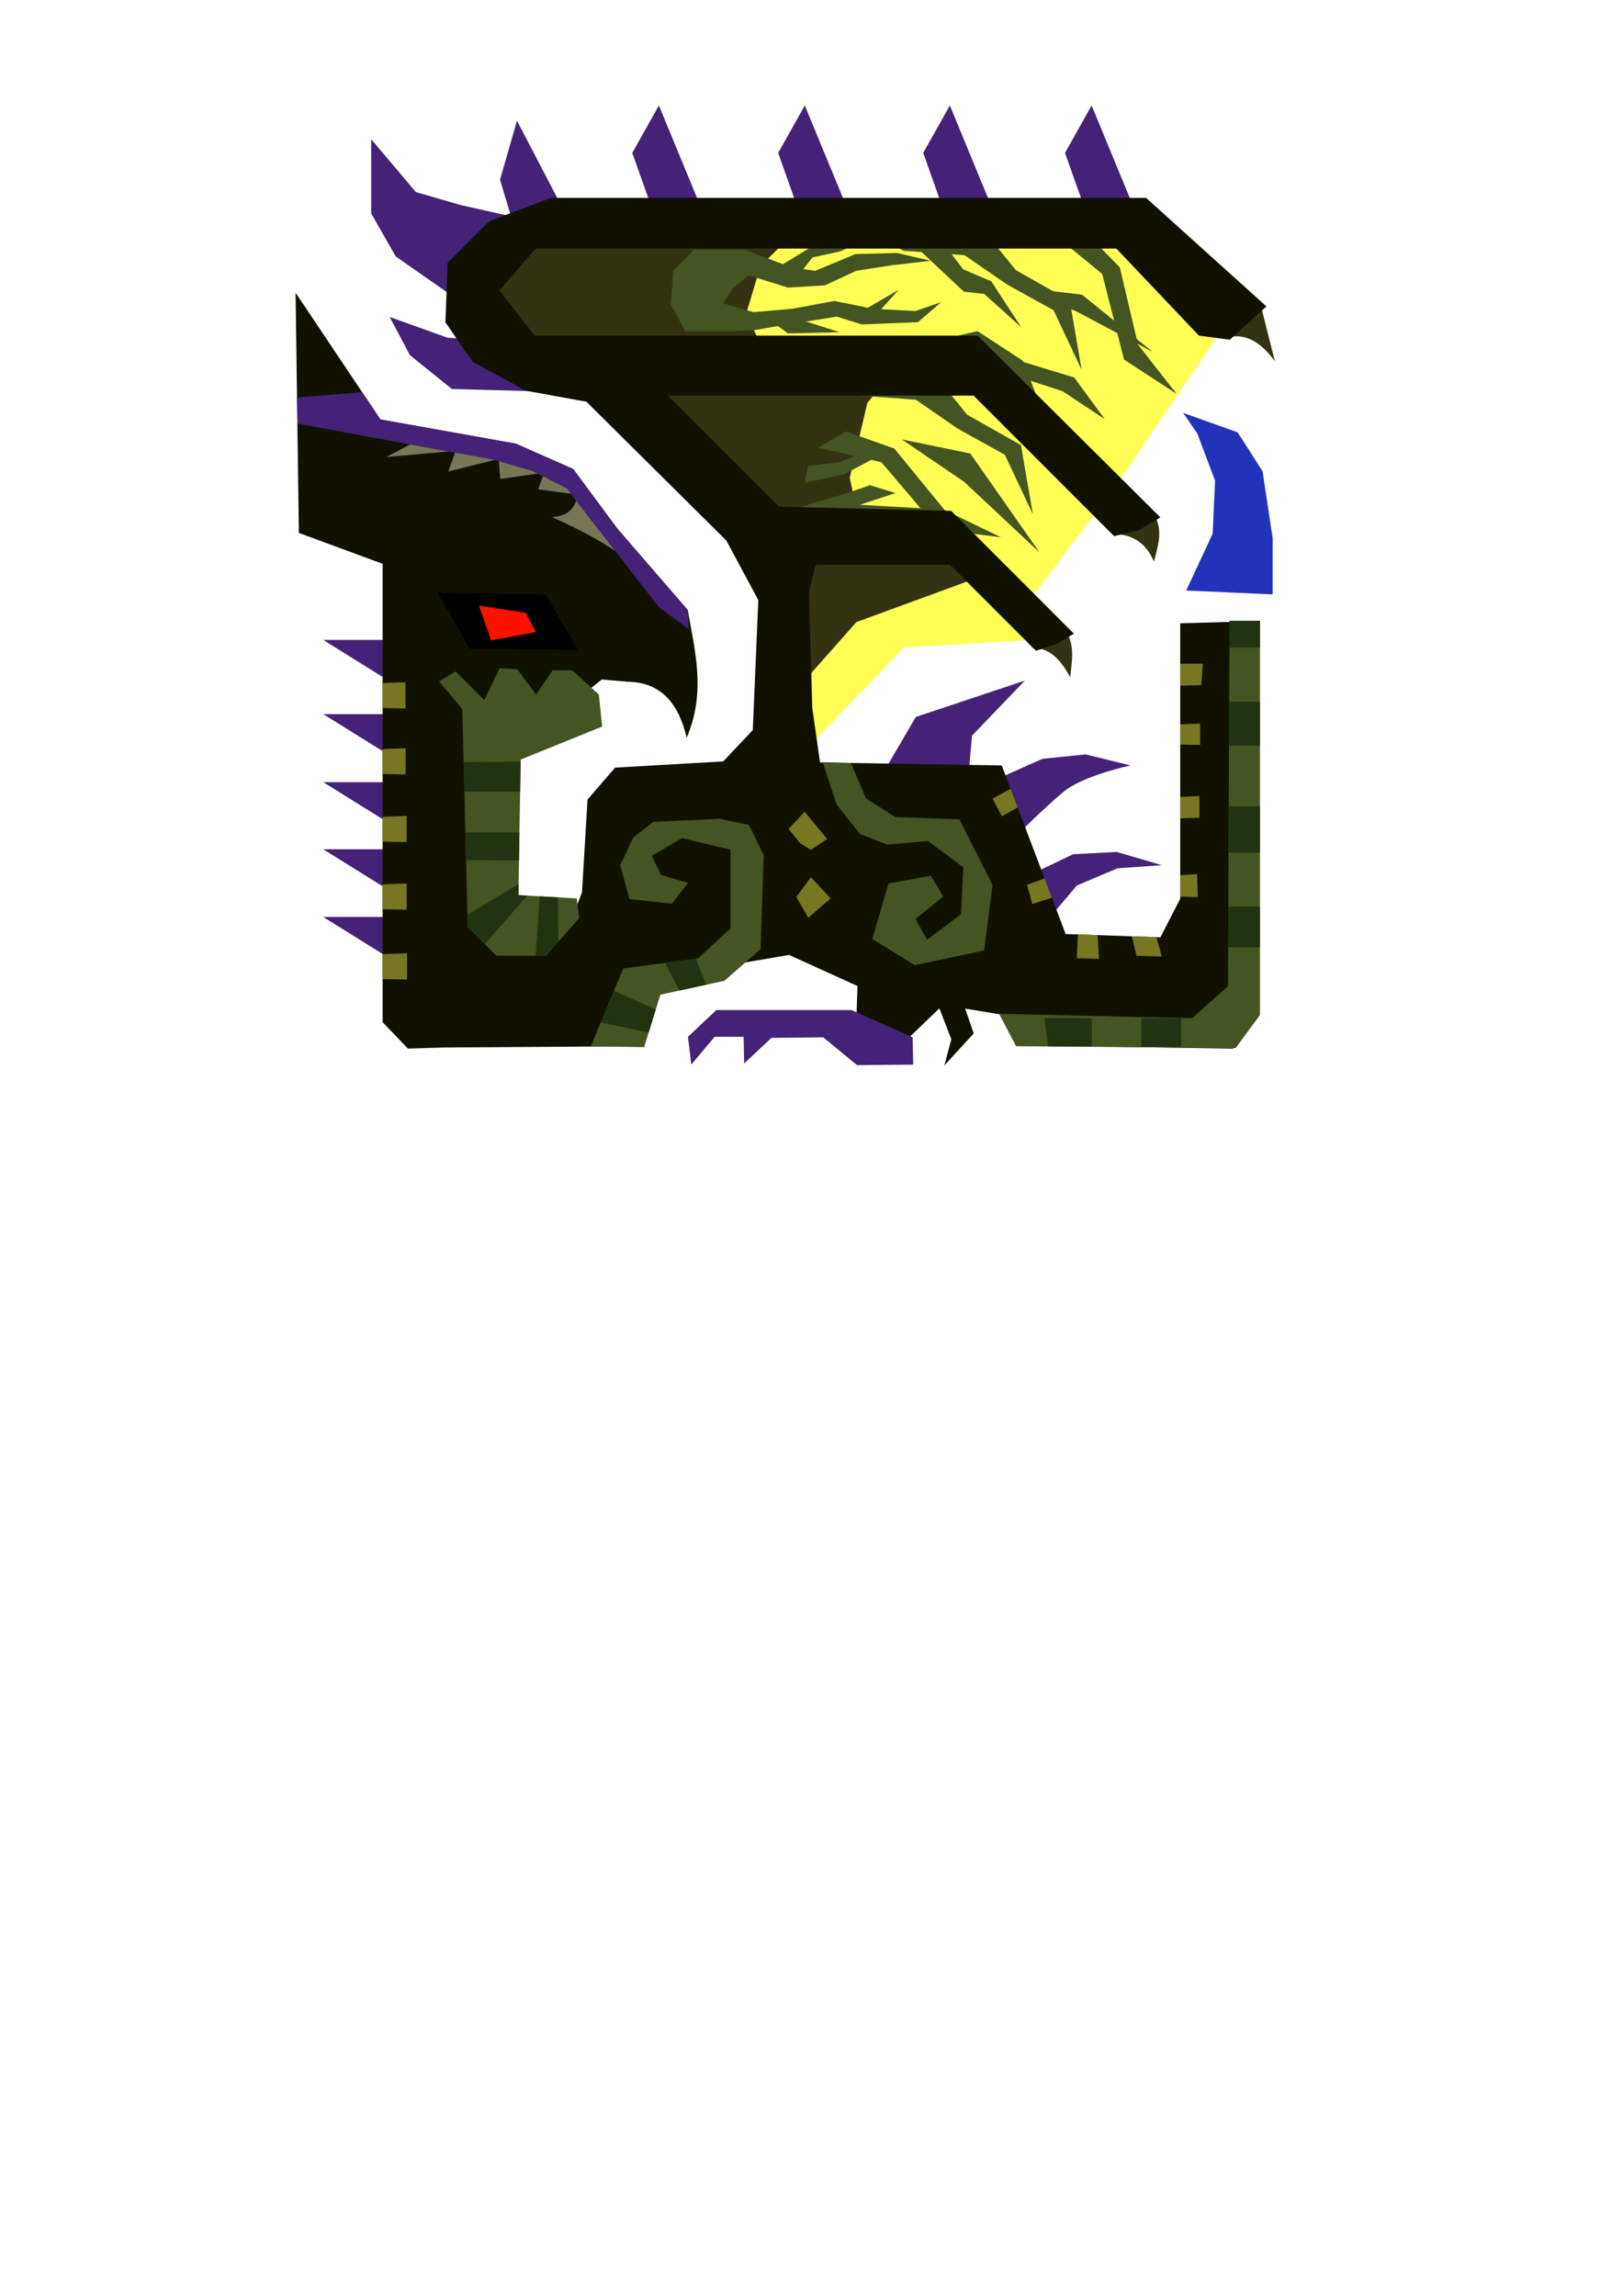 <?xml version="1.0" encoding="UTF-8" standalone="no"?>
<!-- Created with Inkscape (http://www.inkscape.org/) -->

<svg
   xmlns:dc="http://purl.org/dc/elements/1.1/"
   xmlns:cc="http://creativecommons.org/ns#"
   xmlns:rdf="http://www.w3.org/1999/02/22-rdf-syntax-ns#"
   xmlns:svg="http://www.w3.org/2000/svg"
   xmlns="http://www.w3.org/2000/svg"
   xmlns:sodipodi="http://sodipodi.sourceforge.net/DTD/sodipodi-0.dtd"
   xmlns:inkscape="http://www.inkscape.org/namespaces/inkscape"
   width="210mm"
   height="297mm"
   viewBox="0 0 744.094 1052.362"
   id="svg4228"
   version="1.1"
   inkscape:version="0.91 r13725"
   sodipodi:docname="Astalos.svg"
   inkscape:export-filename="D:\Git\MonsterHunterGenDatabase\image-src\Astalos.png"
   inkscape:export-xdpi="30.07"
   inkscape:export-ydpi="30.07">
  <defs
     id="defs4230">
    <clipPath
       clipPathUnits="userSpaceOnUse"
       id="clipPath4253">
      <path
         inkscape:connector-curvature="0"
         id="path4255"
         d="m 724.877,662.661 -15.152,17.173 -22.728,0 -13.132,-13.132 -2.525,-100.005 -10.607,-12.627 7.576,-4.546 13.132,13.132 7.071,-14.647 8.081,0.505 8.586,11.617 7.576,-11.112 9.091,0 12.122,11.112 1.515,14.647 -37.376,15.152 -1.01,62.124 26.769,1.515 z"
         style="fill:#445522;fill-opacity:1;fill-rule:evenodd;stroke:none;stroke-width:1px;stroke-linecap:butt;stroke-linejoin:miter;stroke-opacity:1" />
    </clipPath>
    <clipPath
       clipPathUnits="userSpaceOnUse"
       id="clipPath4330">
      <path
         inkscape:connector-curvature="0"
         id="path4332"
         d="m 477.5,527.719 89.286,0 16.429,-14.643 0.714,-167.5 13.929,0 0,180.714 -14.643,14.643 -97.143,-0.357 z"
         style="fill:#445522;fill-opacity:1;fill-rule:evenodd;stroke:none;stroke-width:1px;stroke-linecap:butt;stroke-linejoin:miter;stroke-opacity:1" />
    </clipPath>
    <clipPath
       clipPathUnits="userSpaceOnUse"
       id="clipPath4422">
      <path
         inkscape:connector-curvature="0"
         id="path4424"
         d="m 724.17,667.611 -15.152,17.173 -22.728,0 -13.132,-13.132 -2.525,-100.005 -10.607,-12.627 7.576,-4.546 13.132,13.132 7.071,-14.647 8.081,0.505 8.586,11.617 7.576,-11.112 9.091,0 12.122,11.112 1.515,14.647 -37.376,15.152 -1.01,62.124 26.769,1.515 z"
         style="fill:#445522;fill-opacity:1;fill-rule:evenodd;stroke:none;stroke-width:1px;stroke-linecap:butt;stroke-linejoin:miter;stroke-opacity:1" />
    </clipPath>
    <clipPath
       clipPathUnits="userSpaceOnUse"
       id="clipPath4476">
      <path
         sodipodi:nodetypes="cccccccccccccccccccccc"
         inkscape:connector-curvature="0"
         id="path4478"
         d="m 1222.286,674.523 c 0.354,-1.414 14.849,-35.73 14.849,-35.73 l 34.295,-4.596 14.849,-13.789 0,-36.062 -22.274,-5.303 -13.789,8.132 4.243,8.839 12.374,3.536 -7.425,9.546 -19.445,-2.121 -4.243,-15.556 6.01,-12.728 9.192,-7.071 30.406,-1.414 13.435,2.828 6.718,13.789 -1.414,43.134 -16.617,14.496 -29.345,6.364 -7.425,24.042 z"
         style="fill:#445522;fill-opacity:1;fill-rule:evenodd;stroke:none;stroke-width:1px;stroke-linecap:butt;stroke-linejoin:miter;stroke-opacity:1" />
    </clipPath>
    <clipPath
       clipPathUnits="userSpaceOnUse"
       id="clipPath4553">
      <path
         inkscape:connector-curvature="0"
         id="path4555"
         d="m 1154.557,675.034 -16.162,0.505 -11.617,-12.122 0,-210.112 -38.386,-14.142 -1.515,-110.107 38.891,58.084 62.124,11.112 26.264,11.617 20.203,27.274 32.325,37.376 2.525,60.609 -30.305,-27.779 -11.617,-1.01 -40.911,32.325 1.01,76.772 26.264,0.505 4.546,-12.122 2.525,-42.426 12.627,-14.647 52.528,-3.03 124.754,2.02 29.294,77.277 43.437,1.515 9.091,-17.678 0,-126.269 36.365,-1.01 0,177.282 -12.122,18.688 -98.49,-1.515 -8.081,-14.142 -58.084,-9.596 -38.891,-17.678 -23.739,4.041 -41.921,15.657 -16.163,22.223 z"
         style="fill:#111100;fill-opacity:1;fill-rule:evenodd;stroke:none;stroke-width:1px;stroke-linecap:butt;stroke-linejoin:miter;stroke-opacity:1" />
    </clipPath>
    <clipPath
       clipPathUnits="userSpaceOnUse"
       id="clipPath4557">
      <path
         inkscape:connector-curvature="0"
         id="path4559"
         d="m 1154.557,675.034 -16.162,0.505 -11.617,-12.122 0,-210.112 -38.386,-14.142 -1.515,-110.107 38.891,58.084 62.124,11.112 26.264,11.617 20.203,27.274 32.325,37.376 2.525,60.609 -30.305,-27.779 -11.617,-1.01 -40.911,32.325 1.01,76.772 26.264,0.505 4.546,-12.122 2.525,-42.426 12.627,-14.647 52.528,-3.03 124.754,2.02 29.294,77.277 43.437,1.515 9.091,-17.678 0,-126.269 36.365,-1.01 0,177.282 -12.122,18.688 -98.49,-1.515 -8.081,-14.142 -58.084,-9.596 -38.891,-17.678 -23.739,4.041 -41.921,15.657 -16.163,22.223 z"
         style="fill:#111100;fill-opacity:1;fill-rule:evenodd;stroke:none;stroke-width:1px;stroke-linecap:butt;stroke-linejoin:miter;stroke-opacity:1" />
    </clipPath>
    <clipPath
       clipPathUnits="userSpaceOnUse"
       id="clipPath4561">
      <path
         inkscape:connector-curvature="0"
         id="path4563"
         d="m 1154.557,675.034 -16.162,0.505 -11.617,-12.122 0,-210.112 -38.386,-14.142 -1.515,-110.107 38.891,58.084 62.124,11.112 26.264,11.617 20.203,27.274 32.325,37.376 2.525,60.609 -30.305,-27.779 -11.617,-1.01 -40.911,32.325 1.01,76.772 26.264,0.505 4.546,-12.122 2.525,-42.426 12.627,-14.647 52.528,-3.03 124.754,2.02 29.294,77.277 43.437,1.515 9.091,-17.678 0,-126.269 36.365,-1.01 0,177.282 -12.122,18.688 -98.49,-1.515 -8.081,-14.142 -58.084,-9.596 -38.891,-17.678 -23.739,4.041 -41.921,15.657 -16.163,22.223 z"
         style="fill:#111100;fill-opacity:1;fill-rule:evenodd;stroke:none;stroke-width:1px;stroke-linecap:butt;stroke-linejoin:miter;stroke-opacity:1" />
    </clipPath>
    <clipPath
       clipPathUnits="userSpaceOnUse"
       id="clipPath4565">
      <path
         inkscape:connector-curvature="0"
         id="path4567"
         d="m 1154.557,675.034 -16.162,0.505 -11.617,-12.122 0,-210.112 -38.386,-14.142 -1.515,-110.107 38.891,58.084 62.124,11.112 26.264,11.617 20.203,27.274 32.325,37.376 2.525,60.609 -30.305,-27.779 -11.617,-1.01 -40.911,32.325 1.01,76.772 26.264,0.505 4.546,-12.122 2.525,-42.426 12.627,-14.647 52.528,-3.03 124.754,2.02 29.294,77.277 43.437,1.515 9.091,-17.678 0,-126.269 36.365,-1.01 0,177.282 -12.122,18.688 -98.49,-1.515 -8.081,-14.142 -58.084,-9.596 -38.891,-17.678 -23.739,4.041 -41.921,15.657 -16.163,22.223 z"
         style="fill:#111100;fill-opacity:1;fill-rule:evenodd;stroke:none;stroke-width:1px;stroke-linecap:butt;stroke-linejoin:miter;stroke-opacity:1" />
    </clipPath>
    <clipPath
       clipPathUnits="userSpaceOnUse"
       id="clipPath4553-7">
      <path
         inkscape:connector-curvature="0"
         id="path4555-9"
         d="m 1154.557,675.034 -16.162,0.505 -11.617,-12.122 0,-210.112 -38.386,-14.142 -1.515,-110.107 38.891,58.084 62.124,11.112 26.264,11.617 20.203,27.274 32.325,37.376 2.525,60.609 -30.305,-27.779 -11.617,-1.01 -40.911,32.325 1.01,76.772 26.264,0.505 4.546,-12.122 2.525,-42.426 12.627,-14.647 52.528,-3.03 124.754,2.02 29.294,77.277 43.437,1.515 9.091,-17.678 0,-126.269 36.365,-1.01 0,177.282 -12.122,18.688 -98.49,-1.515 -8.081,-14.142 -58.084,-9.596 -38.891,-17.678 -23.739,4.041 -41.921,15.657 -16.163,22.223 z"
         style="fill:#111100;fill-opacity:1;fill-rule:evenodd;stroke:none;stroke-width:1px;stroke-linecap:butt;stroke-linejoin:miter;stroke-opacity:1" />
    </clipPath>
    <clipPath
       clipPathUnits="userSpaceOnUse"
       id="clipPath4647">
      <path
         inkscape:connector-curvature="0"
         id="path4649"
         d="m 1154.557,675.034 -16.162,0.505 -11.617,-12.122 0,-210.112 -38.386,-14.142 -1.515,-110.107 38.891,58.084 62.124,11.112 26.264,11.617 20.203,27.274 32.325,37.376 2.525,60.609 -30.305,-27.779 -11.617,-1.01 -40.911,32.325 1.01,76.772 26.264,0.505 4.546,-12.122 2.525,-42.426 12.627,-14.647 52.528,-3.03 124.754,2.02 29.294,77.277 43.437,1.515 9.091,-17.678 0,-126.269 36.365,-1.01 0,177.282 -12.122,18.688 -98.49,-1.515 -8.081,-14.142 -58.084,-9.596 -38.891,-17.678 -23.739,4.041 -41.921,15.657 -16.163,22.223 z"
         style="fill:#111100;fill-opacity:1;fill-rule:evenodd;stroke:none;stroke-width:1px;stroke-linecap:butt;stroke-linejoin:miter;stroke-opacity:1" />
    </clipPath>
    <clipPath
       clipPathUnits="userSpaceOnUse"
       id="clipPath4386">
      <path
         sodipodi:nodetypes="ccccccccccccccccccccccccccccccccccccc"
         inkscape:connector-curvature="0"
         id="path4388"
         d="m 1154.557,675.034 -16.162,0.505 -11.617,-12.122 0,-210.112 -38.386,-14.142 -1.515,-110.107 38.891,58.084 62.124,11.112 26.264,11.617 20.203,27.274 32.325,37.376 c 3.263,18.862 8.462,37.366 -0.48,58.488 -3.662,-15.245 -11.412,-25.459 -27.299,-25.658 l -11.617,-1.01 -40.911,32.325 1.01,76.772 26.264,0.505 4.546,-12.122 2.525,-42.426 12.627,-14.647 52.528,-3.03 124.754,2.02 29.294,77.277 43.437,1.515 9.091,-17.678 0,-126.269 36.365,-1.01 0,177.282 -12.122,18.688 -98.49,-1.515 -8.081,-14.142 -58.084,-9.596 -38.891,-17.678 -23.739,4.041 -41.921,15.657 -16.163,22.223 z"
         style="fill:#111100;fill-opacity:1;fill-rule:evenodd;stroke:none;stroke-width:1px;stroke-linecap:butt;stroke-linejoin:miter;stroke-opacity:1" />
    </clipPath>
    <clipPath
       clipPathUnits="userSpaceOnUse"
       id="clipPath4432">
      <path
         sodipodi:nodetypes="ccccccccccccccccccccccccccccccccccccc"
         inkscape:connector-curvature="0"
         id="path4434"
         d="m 1154.557,675.034 -16.162,0.505 -11.617,-12.122 0,-210.112 -38.386,-14.142 -1.515,-110.107 38.891,58.084 62.124,11.112 26.264,11.617 20.203,27.274 32.325,37.376 c 3.263,18.862 8.462,37.366 -0.48,58.488 -3.662,-15.245 -11.412,-25.459 -27.299,-25.658 l -11.617,-1.01 -40.911,32.325 1.01,76.772 26.264,0.505 4.546,-12.122 2.525,-42.426 12.627,-14.647 52.528,-3.03 124.754,2.02 29.294,77.277 43.437,1.515 9.091,-17.678 0,-126.269 36.365,-1.01 0,177.282 -12.122,18.688 -98.49,-1.515 -8.081,-14.142 -58.084,-9.596 -38.891,-17.678 -23.739,4.041 -41.921,15.657 -16.163,22.223 z"
         style="fill:#111100;fill-opacity:1;fill-rule:evenodd;stroke:none;stroke-width:1px;stroke-linecap:butt;stroke-linejoin:miter;stroke-opacity:1" />
    </clipPath>
    <clipPath
       clipPathUnits="userSpaceOnUse"
       id="clipPath4647-9">
      <path
         inkscape:connector-curvature="0"
         id="path4649-5"
         d="m 1154.557,675.034 -16.162,0.505 -11.617,-12.122 0,-210.112 -38.386,-14.142 -1.515,-110.107 38.891,58.084 62.124,11.112 26.264,11.617 20.203,27.274 32.325,37.376 2.525,60.609 -30.305,-27.779 -11.617,-1.01 -40.911,32.325 1.01,76.772 26.264,0.505 4.546,-12.122 2.525,-42.426 12.627,-14.647 52.528,-3.03 124.754,2.02 29.294,77.277 43.437,1.515 9.091,-17.678 0,-126.269 36.365,-1.01 0,177.282 -12.122,18.688 -98.49,-1.515 -8.081,-14.142 -58.084,-9.596 -38.891,-17.678 -23.739,4.041 -41.921,15.657 -16.163,22.223 z"
         style="fill:#111100;fill-opacity:1;fill-rule:evenodd;stroke:none;stroke-width:1px;stroke-linecap:butt;stroke-linejoin:miter;stroke-opacity:1" />
    </clipPath>
    <clipPath
       clipPathUnits="userSpaceOnUse"
       id="clipPath4253-5">
      <path
         inkscape:connector-curvature="0"
         id="path4255-5"
         d="m 724.877,662.661 -15.152,17.173 -22.728,0 -13.132,-13.132 -2.525,-100.005 -10.607,-12.627 7.576,-4.546 13.132,13.132 7.071,-14.647 8.081,0.505 8.586,11.617 7.576,-11.112 9.091,0 12.122,11.112 1.515,14.647 -37.376,15.152 -1.01,62.124 26.769,1.515 z"
         style="fill:#445522;fill-opacity:1;fill-rule:evenodd;stroke:none;stroke-width:1px;stroke-linecap:butt;stroke-linejoin:miter;stroke-opacity:1" />
    </clipPath>
    <clipPath
       clipPathUnits="userSpaceOnUse"
       id="clipPath4330-8">
      <path
         inkscape:connector-curvature="0"
         id="path4332-0"
         d="m 477.5,527.719 89.286,0 16.429,-14.643 0.714,-167.5 13.929,0 0,180.714 -14.643,14.643 -97.143,-0.357 z"
         style="fill:#445522;fill-opacity:1;fill-rule:evenodd;stroke:none;stroke-width:1px;stroke-linecap:butt;stroke-linejoin:miter;stroke-opacity:1" />
    </clipPath>
    <clipPath
       clipPathUnits="userSpaceOnUse"
       id="clipPath4476-8">
      <path
         sodipodi:nodetypes="cccccccccccccccccccccc"
         inkscape:connector-curvature="0"
         id="path4478-2"
         d="m 1222.286,674.523 c 0.354,-1.414 14.849,-35.73 14.849,-35.73 l 34.295,-4.596 14.849,-13.789 0,-36.062 -22.274,-5.303 -13.789,8.132 4.243,8.839 12.374,3.536 -7.425,9.546 -19.445,-2.121 -4.243,-15.556 6.01,-12.728 9.192,-7.071 30.406,-1.414 13.435,2.828 6.718,13.789 -1.414,43.134 -16.617,14.496 -29.345,6.364 -7.425,24.042 z"
         style="fill:#445522;fill-opacity:1;fill-rule:evenodd;stroke:none;stroke-width:1px;stroke-linecap:butt;stroke-linejoin:miter;stroke-opacity:1" />
    </clipPath>
    <clipPath
       clipPathUnits="userSpaceOnUse"
       id="clipPath4565-2">
      <path
         inkscape:connector-curvature="0"
         id="path4567-2"
         d="m 1154.557,675.034 -16.162,0.505 -11.617,-12.122 0,-210.112 -38.386,-14.142 -1.515,-110.107 38.891,58.084 62.124,11.112 26.264,11.617 20.203,27.274 32.325,37.376 2.525,60.609 -30.305,-27.779 -11.617,-1.01 -40.911,32.325 1.01,76.772 26.264,0.505 4.546,-12.122 2.525,-42.426 12.627,-14.647 52.528,-3.03 124.754,2.02 29.294,77.277 43.437,1.515 9.091,-17.678 0,-126.269 36.365,-1.01 0,177.282 -12.122,18.688 -98.49,-1.515 -8.081,-14.142 -58.084,-9.596 -38.891,-17.678 -23.739,4.041 -41.921,15.657 -16.163,22.223 z"
         style="fill:#111100;fill-opacity:1;fill-rule:evenodd;stroke:none;stroke-width:1px;stroke-linecap:butt;stroke-linejoin:miter;stroke-opacity:1" />
    </clipPath>
    <clipPath
       clipPathUnits="userSpaceOnUse"
       id="clipPath4561-5">
      <path
         inkscape:connector-curvature="0"
         id="path4563-2"
         d="m 1154.557,675.034 -16.162,0.505 -11.617,-12.122 0,-210.112 -38.386,-14.142 -1.515,-110.107 38.891,58.084 62.124,11.112 26.264,11.617 20.203,27.274 32.325,37.376 2.525,60.609 -30.305,-27.779 -11.617,-1.01 -40.911,32.325 1.01,76.772 26.264,0.505 4.546,-12.122 2.525,-42.426 12.627,-14.647 52.528,-3.03 124.754,2.02 29.294,77.277 43.437,1.515 9.091,-17.678 0,-126.269 36.365,-1.01 0,177.282 -12.122,18.688 -98.49,-1.515 -8.081,-14.142 -58.084,-9.596 -38.891,-17.678 -23.739,4.041 -41.921,15.657 -16.163,22.223 z"
         style="fill:#111100;fill-opacity:1;fill-rule:evenodd;stroke:none;stroke-width:1px;stroke-linecap:butt;stroke-linejoin:miter;stroke-opacity:1" />
    </clipPath>
    <clipPath
       clipPathUnits="userSpaceOnUse"
       id="clipPath4557-3">
      <path
         inkscape:connector-curvature="0"
         id="path4559-0"
         d="m 1154.557,675.034 -16.162,0.505 -11.617,-12.122 0,-210.112 -38.386,-14.142 -1.515,-110.107 38.891,58.084 62.124,11.112 26.264,11.617 20.203,27.274 32.325,37.376 2.525,60.609 -30.305,-27.779 -11.617,-1.01 -40.911,32.325 1.01,76.772 26.264,0.505 4.546,-12.122 2.525,-42.426 12.627,-14.647 52.528,-3.03 124.754,2.02 29.294,77.277 43.437,1.515 9.091,-17.678 0,-126.269 36.365,-1.01 0,177.282 -12.122,18.688 -98.49,-1.515 -8.081,-14.142 -58.084,-9.596 -38.891,-17.678 -23.739,4.041 -41.921,15.657 -16.163,22.223 z"
         style="fill:#111100;fill-opacity:1;fill-rule:evenodd;stroke:none;stroke-width:1px;stroke-linecap:butt;stroke-linejoin:miter;stroke-opacity:1" />
    </clipPath>
    <clipPath
       clipPathUnits="userSpaceOnUse"
       id="clipPath4553-1">
      <path
         inkscape:connector-curvature="0"
         id="path4555-2"
         d="m 1154.557,675.034 -16.162,0.505 -11.617,-12.122 0,-210.112 -38.386,-14.142 -1.515,-110.107 38.891,58.084 62.124,11.112 26.264,11.617 20.203,27.274 32.325,37.376 2.525,60.609 -30.305,-27.779 -11.617,-1.01 -40.911,32.325 1.01,76.772 26.264,0.505 4.546,-12.122 2.525,-42.426 12.627,-14.647 52.528,-3.03 124.754,2.02 29.294,77.277 43.437,1.515 9.091,-17.678 0,-126.269 36.365,-1.01 0,177.282 -12.122,18.688 -98.49,-1.515 -8.081,-14.142 -58.084,-9.596 -38.891,-17.678 -23.739,4.041 -41.921,15.657 -16.163,22.223 z"
         style="fill:#111100;fill-opacity:1;fill-rule:evenodd;stroke:none;stroke-width:1px;stroke-linecap:butt;stroke-linejoin:miter;stroke-opacity:1" />
    </clipPath>
    <clipPath
       clipPathUnits="userSpaceOnUse"
       id="clipPath4553-7-3">
      <path
         inkscape:connector-curvature="0"
         id="path4555-9-7"
         d="m 1154.557,675.034 -16.162,0.505 -11.617,-12.122 0,-210.112 -38.386,-14.142 -1.515,-110.107 38.891,58.084 62.124,11.112 26.264,11.617 20.203,27.274 32.325,37.376 2.525,60.609 -30.305,-27.779 -11.617,-1.01 -40.911,32.325 1.01,76.772 26.264,0.505 4.546,-12.122 2.525,-42.426 12.627,-14.647 52.528,-3.03 124.754,2.02 29.294,77.277 43.437,1.515 9.091,-17.678 0,-126.269 36.365,-1.01 0,177.282 -12.122,18.688 -98.49,-1.515 -8.081,-14.142 -58.084,-9.596 -38.891,-17.678 -23.739,4.041 -41.921,15.657 -16.163,22.223 z"
         style="fill:#111100;fill-opacity:1;fill-rule:evenodd;stroke:none;stroke-width:1px;stroke-linecap:butt;stroke-linejoin:miter;stroke-opacity:1" />
    </clipPath>
    <clipPath
       clipPathUnits="userSpaceOnUse"
       id="clipPath4432-2">
      <path
         sodipodi:nodetypes="ccccccccccccccccccccccccccccccccccccc"
         inkscape:connector-curvature="0"
         id="path4434-8"
         d="m 1154.557,675.034 -16.162,0.505 -11.617,-12.122 0,-210.112 -38.386,-14.142 -1.515,-110.107 38.891,58.084 62.124,11.112 26.264,11.617 20.203,27.274 32.325,37.376 c 3.263,18.862 8.462,37.366 -0.48,58.488 -3.662,-15.245 -11.412,-25.459 -27.299,-25.658 l -11.617,-1.01 -40.911,32.325 1.01,76.772 26.264,0.505 4.546,-12.122 2.525,-42.426 12.627,-14.647 52.528,-3.03 124.754,2.02 29.294,77.277 43.437,1.515 9.091,-17.678 0,-126.269 36.365,-1.01 0,177.282 -12.122,18.688 -98.49,-1.515 -8.081,-14.142 -58.084,-9.596 -38.891,-17.678 -23.739,4.041 -41.921,15.657 -16.163,22.223 z"
         style="fill:#111100;fill-opacity:1;fill-rule:evenodd;stroke:none;stroke-width:1px;stroke-linecap:butt;stroke-linejoin:miter;stroke-opacity:1" />
    </clipPath>
  </defs>
  <sodipodi:namedview
     id="base"
     pagecolor="#ffffff"
     bordercolor="#666666"
     borderopacity="1.0"
     inkscape:pageopacity="0.0"
     inkscape:pageshadow="2"
     inkscape:zoom="0.5"
     inkscape:cx="660.89575"
     inkscape:cy="541.26652"
     inkscape:document-units="px"
     inkscape:current-layer="layer1"
     showgrid="false"
     inkscape:window-width="1920"
     inkscape:window-height="1017"
     inkscape:window-x="1672"
     inkscape:window-y="-8"
     inkscape:window-maximized="1" />
  <g
     inkscape:label="Layer 1"
     inkscape:groupmode="layer"
     id="layer1">
    <g
       transform="translate(-951.364,-194.873)"
       id="g4436">
      <path
         inkscape:connector-curvature="0"
         id="path4789-5"
         d="m 1492.168,464.58 12.143,-26.071 1.071,-24.286 -8.214,-21.786 -6.428,-9.286 25,8.929 11.428,17.857 4.643,30.714 0,25.714 z"
         style="fill:none;fill-rule:evenodd;stroke:none;stroke-width:1px;stroke-linecap:butt;stroke-linejoin:miter;stroke-opacity:1" />
      <path
         inkscape:connector-curvature="0"
         id="path4569"
         d="m 1127.081,632.341 -27.529,-17.147 34.118,0 z"
         style="fill:#442277;fill-opacity:1;fill-rule:evenodd;stroke:none;stroke-width:1px;stroke-linecap:butt;stroke-linejoin:miter;stroke-opacity:1" />
      <path
         inkscape:connector-curvature="0"
         id="path4569-6"
         d="m 1127.081,601.307 -27.529,-17.147 34.118,0 z"
         style="fill:#442277;fill-opacity:1;fill-rule:evenodd;stroke:none;stroke-width:1px;stroke-linecap:butt;stroke-linejoin:miter;stroke-opacity:1" />
      <path
         inkscape:connector-curvature="0"
         id="path4569-6-4"
         d="m 1127.081,570.548 -27.529,-17.147 34.118,0 z"
         style="fill:#442277;fill-opacity:1;fill-rule:evenodd;stroke:none;stroke-width:1px;stroke-linecap:butt;stroke-linejoin:miter;stroke-opacity:1" />
      <path
         inkscape:connector-curvature="0"
         id="path4569-6-41"
         d="m 1127.081,539.353 -27.529,-17.147 34.118,0 z"
         style="fill:#442277;fill-opacity:1;fill-rule:evenodd;stroke:none;stroke-width:1px;stroke-linecap:butt;stroke-linejoin:miter;stroke-opacity:1" />
      <path
         inkscape:connector-curvature="0"
         id="path4569-6-41-3"
         d="m 1127.081,505.353 -27.529,-17.147 34.118,0 z"
         style="fill:#442277;fill-opacity:1;fill-rule:evenodd;stroke:none;stroke-width:1px;stroke-linecap:butt;stroke-linejoin:miter;stroke-opacity:1" />
      <path
         inkscape:connector-curvature="0"
         id="path4852-5"
         d="m 1357.092,547.755 14.142,-24.244 50.003,-16.668 -24.244,25.254 -1.515,17.173 z"
         style="fill:#442277;fill-opacity:1;fill-rule:evenodd;stroke:none;stroke-width:1px;stroke-linecap:butt;stroke-linejoin:miter;stroke-opacity:1" />
      <path
         inkscape:connector-curvature="0"
         id="path4854-1"
         d="m 1411.135,550.785 18.183,-8.081 19.698,-2.02 20.708,5.051 c 0,0 -21.718,4.546 -30.81,12.122 -9.091,7.576 -22.728,21.213 -22.728,21.213 z"
         style="fill:#442277;fill-opacity:1;fill-rule:evenodd;stroke:none;stroke-width:1px;stroke-linecap:butt;stroke-linejoin:miter;stroke-opacity:1" />
      <path
         inkscape:connector-curvature="0"
         id="path4856-0"
         d="m 1426.897,594.31 16.429,-7.857 20,-1.071 20.714,6.071 -20.357,1.429 -18.571,7.857 -10,11.786 z"
         style="fill:#442277;fill-opacity:1;fill-rule:evenodd;stroke:none;stroke-width:1px;stroke-linecap:butt;stroke-linejoin:miter;stroke-opacity:1" />
      <path
         sodipodi:nodetypes="ccccccccccccccccccccccccccccccccccccc"
         inkscape:connector-curvature="0"
         id="path4846-3"
         d="m 1154.557,675.034 -16.162,0.505 -11.617,-12.122 0,-210.112 -38.386,-14.142 -1.515,-110.107 38.891,58.084 62.124,11.112 26.264,11.617 20.203,27.274 32.325,37.376 c 3.263,18.862 8.462,37.366 -0.48,58.488 -3.662,-15.245 -11.412,-25.459 -27.299,-25.658 l -11.617,-1.01 -40.911,32.325 1.01,76.772 26.264,0.505 4.546,-12.122 2.525,-42.426 12.627,-14.647 52.528,-3.03 124.754,2.02 29.294,77.277 43.437,1.515 9.091,-17.678 0,-126.269 36.365,-1.01 0,177.282 -12.122,18.688 -98.49,-1.515 -8.081,-14.142 -58.084,-9.596 -38.891,-17.678 -23.739,4.041 -41.921,15.657 -16.163,22.223 z"
         style="fill:#111100;fill-opacity:1;fill-rule:evenodd;stroke:none;stroke-width:1px;stroke-linecap:butt;stroke-linejoin:miter;stroke-opacity:1" />
      <path
         sodipodi:nodetypes="ccccccccccccccc"
         inkscape:connector-curvature="0"
         id="path4665"
         d="m 1128.5,404.362 17.299,-9.197 27.201,2.197 40.125,17 17.375,23 12.5,17 c -11.915,-9.468 -24.734,-16.351 -38.519,-22.414 9.448,-0.972 10.538,-5.659 11.712,-10.309 l -18.076,-2.473 2.69,-7.627 -20.08,2.877 -0.726,-9.156 -23.065,5.701 3.272,-9.449 z"
         style="fill:#777755;fill-opacity:1;fill-rule:evenodd;stroke:none;stroke-width:1px;stroke-linecap:butt;stroke-linejoin:miter;stroke-opacity:1" />
      <path
         sodipodi:nodetypes="cccccccccccccc"
         clip-path="url(#clipPath4647-9)"
         inkscape:connector-curvature="0"
         id="path4643"
         d="m 1079.045,377.782 51.619,-4.243 73.336,18.823 52,48 22,38 0.449,13.264 -24.948,-18.392 -37.334,-47.898 -4.892,-6.542 -15.923,-8.087 -18.725,-5.348 -27.577,-4.95 -68.589,-12.728 z"
         style="fill:#442277;fill-opacity:1;fill-rule:evenodd;stroke:none;stroke-width:1px;stroke-linecap:butt;stroke-linejoin:miter;stroke-opacity:1" />
      <path
         inkscape:connector-curvature="0"
         id="path4848-9"
         d="m 1166.678,492.196 49.498,0.505 -14.647,-25.254 -49.497,-1.01 z"
         style="fill:#000000;fill-opacity:1;fill-rule:evenodd;stroke:none;stroke-width:1px;stroke-linecap:butt;stroke-linejoin:miter;stroke-opacity:1" />
      <path
         sodipodi:nodetypes="ccccc"
         inkscape:connector-curvature="0"
         id="path4850-0"
         d="m 1176.527,488.408 -5.556,-15.91 21.466,3.283 4.587,8.833 z"
         style="fill:#ff1100;fill-opacity:1;fill-rule:evenodd;stroke:none;stroke-width:1px;stroke-linecap:butt;stroke-linejoin:miter;stroke-opacity:1" />
      <path
         inkscape:connector-curvature="0"
         id="path4791-6-3"
         d="m 1229.318,356.796 -43.942,-4.546 -14.142,-24.244 18.688,-24.244 76.772,-3.536 201.02,4.041 45.457,39.396 -50.508,74.246 -41.921,55.558 5.556,14.647 -60.609,3.536 -45.962,47.982 -12.627,-98.995 -76.772,-74.246 z"
         style="fill:#ffff55;fill-opacity:1;fill-rule:evenodd;stroke:none;stroke-width:1px;stroke-linecap:butt;stroke-linejoin:miter;stroke-opacity:1" />
      <path
         inkscape:connector-curvature="0"
         id="path4793-9-4"
         d="m 1320.737,506.299 23.233,-26.264 51.013,-18.688 2.02,-13.132 -51.518,-13.132 -4.546,-21.213 8.081,-34.345 8.081,-9.596 -52.528,-7.576 -11.112,-23.739 6.566,-21.718 12.122,-12.122 -128.289,1.01 -14.142,28.789 27.779,26.264 55.558,31.315 53.538,51.518 z"
         style="fill:#333311;fill-opacity:1;fill-rule:evenodd;stroke:none;stroke-width:1px;stroke-linecap:butt;stroke-linejoin:miter;stroke-opacity:1" />
      <path
         inkscape:connector-curvature="0"
         id="path4866-2"
         d="m 1347.355,300.277 18.311,9.549 27.949,2.046 19.275,13.3 21.524,11.936 12.85,27.283 -5.461,-31.716 -24.736,-13.982 -9.637,-11.936 -12.85,-8.867 z"
         style="fill:#445522;fill-opacity:1;fill-rule:evenodd;stroke:none;stroke-width:1px;stroke-linecap:butt;stroke-linejoin:miter;stroke-opacity:1" />
      <path
         inkscape:connector-curvature="0"
         id="path4274-8"
         d="m 1194.785,374.175 -36.25,-1 -19.25,-15.5 -9.25,-17.5 26.5,9.5 13.75,0.75 25.25,24 z"
         style="fill:#442277;fill-opacity:1;fill-rule:evenodd;stroke:none;stroke-width:1px;stroke-linecap:butt;stroke-linejoin:miter;stroke-opacity:1" />
      <path
         inkscape:connector-curvature="0"
         id="path4866-6-2"
         d="m 1324.987,366.499 18.311,9.549 27.949,2.046 19.275,13.3 21.524,11.936 12.85,27.283 -5.461,-31.716 -24.736,-13.982 -9.637,-11.936 -12.85,-8.867 z"
         style="fill:#445522;fill-opacity:1;fill-rule:evenodd;stroke:none;stroke-width:1px;stroke-linecap:butt;stroke-linejoin:miter;stroke-opacity:1" />
      <path
         inkscape:connector-curvature="0"
         id="path4276-6"
         d="m 1156.785,329.175 -24,-16.75 -11.25,-19.75 0,-34 20.5,24.25 20.75,6 24.75,5.5 z"
         style="fill:#442277;fill-opacity:1;fill-rule:evenodd;stroke:none;stroke-width:1px;stroke-linecap:butt;stroke-linejoin:miter;stroke-opacity:1" />
      <path
         sodipodi:nodetypes="ccccccccc"
         inkscape:connector-curvature="0"
         id="path4868-8"
         d="m 1350.065,368.824 26.021,-16.711 23.451,-5.457 20.881,13.641 6.241,16.306 -21.983,-18.693 -11.244,-4.092 -22.809,8.526 z"
         style="fill:#445522;fill-opacity:1;fill-rule:evenodd;stroke:none;stroke-width:1px;stroke-linecap:butt;stroke-linejoin:miter;stroke-opacity:1" />
      <path
         inkscape:connector-curvature="0"
         id="path4278-6"
         d="m 1185.563,293.701 -4.95,-16.44 7.778,-27.047 19.269,36.946 z"
         style="fill:#442277;fill-opacity:1;fill-rule:evenodd;stroke:none;stroke-width:1px;stroke-linecap:butt;stroke-linejoin:miter;stroke-opacity:1" />
      <path
         inkscape:connector-curvature="0"
         id="path4870-8"
         d="m 1371.449,308.12 21.845,20.462 9.316,1.023 17.026,15.347 -13.814,-21.144 -12.85,-5.457 -8.352,-10.913 z"
         style="fill:#445522;fill-opacity:1;fill-rule:evenodd;stroke:none;stroke-width:1px;stroke-linecap:butt;stroke-linejoin:miter;stroke-opacity:1" />
      <path
         inkscape:connector-curvature="0"
         id="path4280-9"
         d="m 1249.203,287.411 -7.955,-22.451 12.198,-21.744 18.385,44.548 z"
         style="fill:#442277;fill-opacity:1;fill-rule:evenodd;stroke:none;stroke-width:1px;stroke-linecap:butt;stroke-linejoin:miter;stroke-opacity:1" />
      <path
         inkscape:connector-curvature="0"
         id="path4872-5"
         d="m 1415.312,326.195 32.125,3.751 32.446,26.26 -35.337,-18.757 z"
         style="fill:#445522;fill-opacity:1;fill-rule:evenodd;stroke:none;stroke-width:1px;stroke-linecap:butt;stroke-linejoin:miter;stroke-opacity:1" />
      <path
         inkscape:connector-curvature="0"
         id="path4280-6-4"
         d="m 1316.096,287.411 -7.955,-22.451 12.198,-21.744 18.385,44.548 z"
         style="fill:#442277;fill-opacity:1;fill-rule:evenodd;stroke:none;stroke-width:1px;stroke-linecap:butt;stroke-linejoin:miter;stroke-opacity:1" />
      <path
         inkscape:connector-curvature="0"
         id="path4874-1"
         d="m 1433.273,301.721 c 1.606,0.682 23.451,18.757 23.451,18.757 l 9.959,39.219 24.094,15.688 -17.669,-22.508 -8.352,-35.468 -16.384,-16.711 z"
         style="fill:#445522;fill-opacity:1;fill-rule:evenodd;stroke:none;stroke-width:1px;stroke-linecap:butt;stroke-linejoin:miter;stroke-opacity:1" />
      <path
         inkscape:connector-curvature="0"
         id="path4874-7-4"
         d="m 1326.193,400.223 c 1.743,-0.093 29.307,6.547 29.307,6.547 l 26.176,30.856 28.536,3.508 -25.761,-12.457 -23.085,-28.192 -22.059,-7.814 z"
         style="fill:#445522;fill-opacity:1;fill-rule:evenodd;stroke:none;stroke-width:1px;stroke-linecap:butt;stroke-linejoin:miter;stroke-opacity:1" />
      <path
         inkscape:connector-curvature="0"
         id="path4280-4-2"
         d="m 1382.596,287.411 -7.955,-22.451 12.198,-21.744 18.385,44.548 z"
         style="fill:#442277;fill-opacity:1;fill-rule:evenodd;stroke:none;stroke-width:1px;stroke-linecap:butt;stroke-linejoin:miter;stroke-opacity:1" />
      <g
         transform="matrix(1.03,0,0,1.433,598.965,191.274)"
         id="g4918-5"
         style="stroke:none">
        <path
           style="fill:#445522;fill-opacity:1;fill-rule:evenodd;stroke:none;stroke-width:1px;stroke-linecap:butt;stroke-linejoin:miter;stroke-opacity:1"
           d="m 668.214,108.434 -21.071,0 -6.429,-8.571 1.071,-10.714 9.286,-6.786 22.143,0 21.429,5.714 10.357,1.071 17.857,-5.357 18.571,-0.357 15,2.5 -17.5,1.429 -15.714,1.786 -13.929,4.643 -16.429,0.714 -17.5,-3.929 -6.786,3.929 -4.643,5 13.571,2.857 17.143,-1.071 18.929,-2.5 17.143,2.5 18.929,0.714 11.429,-2.857 -10.357,6.429 -25,0.714 -11.071,-2.5 -22.143,2.5 -14.286,1.786 z"
           id="path4858-2"
           inkscape:connector-curvature="0" />
        <path
           style="fill:#445522;fill-opacity:1;fill-rule:evenodd;stroke:none;stroke-width:1px;stroke-linecap:butt;stroke-linejoin:miter;stroke-opacity:1"
           d="m 687.857,88.255 19.107,-8.393 11.607,-0.179 15.357,-2.679 -17.679,5.893 -12.5,1.964 -6.429,5.893 z"
           id="path4860-1"
           inkscape:connector-curvature="0" />
        <path
           style="fill:#445522;fill-opacity:1;fill-rule:evenodd;stroke:none;stroke-width:1px;stroke-linecap:butt;stroke-linejoin:miter;stroke-opacity:1"
           d="m 725,102.362 17.143,-7.143 -11.25,8.929 z"
           id="path4862-9"
           inkscape:connector-curvature="0" />
        <path
           style="fill:#445522;fill-opacity:1;fill-rule:evenodd;stroke:none;stroke-width:1px;stroke-linecap:butt;stroke-linejoin:miter;stroke-opacity:1"
           d="m 695.714,104.148 20.179,4.643 -23.036,0.357 -7.143,-3.75 z"
           id="path4864-0"
           inkscape:connector-curvature="0" />
      </g>
      <path
         sodipodi:nodetypes="ccccc"
         inkscape:connector-curvature="0"
         id="path4943-1"
         d="m 1423.924,491.744 c 9.73,-0.149 14.364,6.994 18.095,13.51 0.675,-6.638 2.417,-14.914 -2.174,-21.223 l -5.168,4.839 z"
         style="fill:#333311;fill-opacity:1;fill-rule:evenodd;stroke:none;stroke-width:1px;stroke-linecap:butt;stroke-linejoin:miter;stroke-opacity:1" />
      <path
         sodipodi:nodetypes="ccccc"
         inkscape:connector-curvature="0"
         id="path4945-5"
         d="m 1463.064,439.635 10.097,-2.836 7.959,-4.993 c 3.555,7.372 0.733,14.261 -0.665,20.526 -3.479,-7.982 -8.905,-12.06 -17.392,-12.697 z"
         style="fill:#333311;fill-opacity:1;fill-rule:evenodd;stroke:none;stroke-width:1px;stroke-linecap:butt;stroke-linejoin:miter;stroke-opacity:1" />
      <path
         sodipodi:nodetypes="cccc"
         inkscape:connector-curvature="0"
         id="path4947-6"
         d="m 1515.396,349.313 14.395,-12.879 6.061,23.991 c -7.001,-9.534 -13.791,-12.337 -20.456,-11.112 z"
         style="fill:#333311;fill-opacity:1;fill-rule:evenodd;stroke:none;stroke-width:1px;stroke-linecap:butt;stroke-linejoin:miter;stroke-opacity:1" />
      <path
         sodipodi:nodetypes="ccccccccccc"
         inkscape:connector-curvature="0"
         id="path4951-0"
         d="m 1324.042,425.493 14.142,-4.041 12.059,-4.167 11.68,3.599 -16.289,5.366 31.062,1.768 -11.743,6.313 -16.162,0.253 -7.576,-4.798 -29.799,0.126 z"
         style="fill:#445522;fill-opacity:1;fill-rule:evenodd;stroke:none;stroke-width:1px;stroke-linecap:butt;stroke-linejoin:miter;stroke-opacity:1" />
      <path
         inkscape:connector-curvature="0"
         id="path4280-63-1"
         d="m 1447.596,287.411 -7.955,-22.451 12.198,-21.744 18.385,44.548 z"
         style="fill:#442277;fill-opacity:1;fill-rule:evenodd;stroke:none;stroke-width:1px;stroke-linecap:butt;stroke-linejoin:miter;stroke-opacity:1" />
      <path
         sodipodi:nodetypes="cccccccccccccccccccccccccccccccccccc"
         inkscape:connector-curvature="0"
         id="path4787-0-5"
         d="m 1192.448,373.969 -24.244,-13.132 -12.627,-18.183 1.01,-27.274 19.193,-19.193 28.284,-10.607 272.741,0 55.18,49.75 -16.794,15.279 -14.142,-1.894 -37.881,-39.901 -266.175,0 -16.668,19.193 16.163,20.708 203.041,0 83.843,83.338 -9.849,5.808 -11.364,2.778 -64.397,-64.397 -140.159,0 50.886,50.886 78.918,1.894 56.316,56.316 -7.576,4.546 -9.849,3.283 -39.396,-39.396 -61.619,0 -3.03,12.122 1.515,53.538 4.041,28.284 -48.487,0 17.173,-18.183 2.525,-59.599 -14.647,-27.274 -64.145,-63.64 z"
         style="fill:#111100;fill-opacity:1;fill-rule:evenodd;stroke:none;stroke-width:1px;stroke-linecap:butt;stroke-linejoin:miter;stroke-opacity:1" />
      <path
         inkscape:connector-curvature="0"
         id="path4789-6-4"
         d="m 1495.209,465.551 12.143,-26.071 1.071,-24.286 -8.214,-21.786 -6.429,-9.286 25,8.929 11.429,17.857 4.643,30.714 0,25.714 z"
         style="fill:#2233bb;fill-opacity:1;fill-rule:evenodd;stroke:none;stroke-width:1px;stroke-linecap:butt;stroke-linejoin:miter;stroke-opacity:1" />
      <path
         inkscape:connector-curvature="0"
         id="path4872-0-3"
         d="m 1364.799,396.285 31.414,6.475 31.728,45.322 -34.556,-32.373 z"
         style="fill:#445522;fill-opacity:1;fill-rule:evenodd;stroke:none;stroke-width:1px;stroke-linecap:butt;stroke-linejoin:miter;stroke-opacity:1" />
      <path
         sodipodi:nodetypes="cccccc"
         inkscape:connector-curvature="0"
         id="path4941-9"
         d="m 1417.774,359.973 26.097,7.941 14.003,19.122 -19.285,-12.809 -15.805,-5.176 z"
         style="fill:#445522;fill-opacity:1;fill-rule:evenodd;stroke:none;stroke-width:1px;stroke-linecap:butt;stroke-linejoin:miter;stroke-opacity:1" />
      <path
         inkscape:connector-curvature="0"
         id="path4949-4"
         d="m 1345.508,402.891 -8.965,3.788 -14.647,1.768 -1.515,7.702 18.056,-3.914 13.763,-7.324 z"
         style="fill:#445522;fill-opacity:1;fill-rule:evenodd;stroke:none;stroke-width:1px;stroke-linecap:butt;stroke-linejoin:miter;stroke-opacity:1" />
      <g
         transform="translate(491.951,-46.871)"
         id="g4257">
        <path
           style="fill:#445522;fill-opacity:1;fill-rule:evenodd;stroke:none;stroke-width:1px;stroke-linecap:butt;stroke-linejoin:miter;stroke-opacity:1"
           d="m 724.877,662.661 -15.152,17.173 -22.728,0 -13.132,-13.132 -2.525,-100.005 -10.607,-12.627 7.576,-4.546 13.132,13.132 7.071,-14.647 8.081,0.505 8.586,11.617 7.576,-11.112 9.091,0 12.122,11.112 1.515,14.647 -37.376,15.152 -1.01,62.124 26.769,1.515 z"
           id="path4208-5"
           inkscape:connector-curvature="0" />
        <g
           id="g4233"
           style="stroke:none"
           clip-path="url(#clipPath4253-5)">
          <path
             inkscape:connector-curvature="0"
             id="path4225"
             d="m 659.125,591.228 52.528,-0.505 -0.505,13.89 -51.013,0 z"
             style="fill:#223311;fill-opacity:1;fill-rule:evenodd;stroke:none;stroke-width:1px;stroke-linecap:butt;stroke-linejoin:miter;stroke-opacity:1" />
          <path
             inkscape:connector-curvature="0"
             id="path4227"
             d="m 660.135,623.3 46.72,0 0.253,12.879 -46.467,-0.253 z"
             style="fill:#223311;fill-opacity:1;fill-rule:evenodd;stroke:none;stroke-width:1px;stroke-linecap:butt;stroke-linejoin:miter;stroke-opacity:1" />
          <path
             inkscape:connector-curvature="0"
             id="path4229"
             d="m 664.643,666.291 35,-20.714 3.929,3.929 -30,34.286 z"
             style="fill:#223311;fill-opacity:1;fill-rule:evenodd;stroke:none;stroke-width:1px;stroke-linecap:butt;stroke-linejoin:miter;stroke-opacity:1" />
          <path
             inkscape:connector-curvature="0"
             id="path4231"
             d="m 704.286,689.862 2.857,-41.429 7.857,-1.429 0.714,42.143 z"
             style="fill:#223311;fill-opacity:1;fill-rule:evenodd;stroke:none;stroke-width:1px;stroke-linecap:butt;stroke-linejoin:miter;stroke-opacity:1" />
        </g>
      </g>
      <g
         id="g4352">
        <path
           sodipodi:nodetypes="ccccccccc"
           style="fill:#445522;fill-opacity:1;fill-rule:evenodd;stroke:none;stroke-width:1px;stroke-linecap:butt;stroke-linejoin:miter;stroke-opacity:1"
           d="m 1409.402,659.581 88.536,2 16.429,-14.643 0.714,-167.5 13.928,0 0,180.714 -11.143,15.143 -100.643,-0.857 z"
           id="path4265"
           inkscape:connector-curvature="0" />
        <g
           id="g4320"
           style="fill:#223311;fill-opacity:1;stroke:none"
           clip-path="url(#clipPath4330-8)"
           transform="translate(931.152,133.862)">
          <path
             inkscape:connector-curvature="0"
             id="path4269"
             d="m 571.241,350.306 0,-19.698 44.447,6.061 0,21.213 -43.437,0 z"
             style="fill:#223311;fill-opacity:1;fill-rule:evenodd;stroke:none;stroke-width:1px;stroke-linecap:butt;stroke-linejoin:miter;stroke-opacity:1" />
          <path
             inkscape:connector-curvature="0"
             id="path4271"
             d="m 570.231,382.631 43.437,0 0,20.203 -42.931,0 z"
             style="fill:#223311;fill-opacity:1;fill-rule:evenodd;stroke:none;stroke-width:1px;stroke-linecap:butt;stroke-linejoin:miter;stroke-opacity:1" />
          <path
             inkscape:connector-curvature="0"
             id="path4273"
             d="m 574.777,430.613 39.396,0 0,21.213 -38.891,0 z"
             style="fill:#223311;fill-opacity:1;fill-rule:evenodd;stroke:none;stroke-width:1px;stroke-linecap:butt;stroke-linejoin:miter;stroke-opacity:1" />
          <path
             inkscape:connector-curvature="0"
             id="path4273-9"
             d="m 573.238,476.546 39.456,0 0,18.747 -38.95,0 z"
             style="fill:#223311;fill-opacity:1;fill-rule:evenodd;stroke:none;stroke-width:0.941px;stroke-linecap:butt;stroke-linejoin:miter;stroke-opacity:1" />
          <path
             inkscape:connector-curvature="0"
             id="path4273-0"
             d="m 561.686,509.874 0,39.468 -18.254,0 0,-38.962 z"
             style="fill:#223311;fill-opacity:1;fill-rule:evenodd;stroke:none;stroke-width:0.928px;stroke-linecap:butt;stroke-linejoin:miter;stroke-opacity:1" />
          <path
             sodipodi:nodetypes="ccccc"
             inkscape:connector-curvature="0"
             id="path4273-0-6"
             d="m 520.769,513.921 0,39.468 -18.254,0 -5,-36.462 z"
             style="fill:#223311;fill-opacity:1;fill-rule:evenodd;stroke:none;stroke-width:0.928px;stroke-linecap:butt;stroke-linejoin:miter;stroke-opacity:1" />
        </g>
      </g>
      <path
         inkscape:connector-curvature="0"
         id="path4445"
         d="m 1344.74,640.826 -1.061,28.991 24.925,0.177 13.435,-12.905 5.48,14.142 -3.182,12.021 13.435,-14.672 -8.309,-24.218 z"
         style="fill:#111100;fill-opacity:1;fill-rule:evenodd;stroke:none;stroke-width:1px;stroke-linecap:butt;stroke-linejoin:miter;stroke-opacity:1" />
      <path
         inkscape:connector-curvature="0"
         id="path4447"
         d="m 1369.781,670.365 -28,-12.5 -62,0 -13,12.25 1.5,12.75 10.75,-12.75 13.25,0 0.25,12.25 12.5,-11.75 23.75,-0.25 15.5,12.75 25.75,-0.25 z"
         style="fill:#442277;fill-opacity:1;fill-rule:evenodd;stroke:none;stroke-width:1px;stroke-linecap:butt;stroke-linejoin:miter;stroke-opacity:1" />
      <path
         sodipodi:nodetypes="cccccccccccccccccccccc"
         inkscape:connector-curvature="0"
         id="path4449-2"
         d="m 1222.286,674.523 c 0.354,-1.414 14.849,-35.73 14.849,-35.73 l 34.295,-4.596 14.849,-13.789 0,-36.062 -22.274,-5.303 -13.789,8.132 4.243,8.839 12.374,3.536 -7.425,9.546 -19.445,-2.121 -4.243,-15.556 6.01,-12.728 9.192,-7.071 30.406,-1.414 13.435,2.828 6.718,13.789 -1.414,43.134 -16.617,14.496 -29.345,6.364 -7.425,24.042 z"
         style="fill:#445522;fill-opacity:1;fill-rule:evenodd;stroke:none;stroke-width:1px;stroke-linecap:butt;stroke-linejoin:miter;stroke-opacity:1" />
      <g
         style="stroke:none"
         clip-path="url(#clipPath4476-8)"
         id="g4470">
        <path
           style="fill:#223311;fill-opacity:1;fill-rule:evenodd;stroke:none;stroke-width:1px;stroke-linecap:butt;stroke-linejoin:miter;stroke-opacity:1"
           d="m 1254.231,669.287 -40.128,-8.309 9.192,-16.263 36.593,16.44 z"
           id="path4466"
           inkscape:connector-curvature="0" />
        <path
           style="fill:#223311;fill-opacity:1;fill-rule:evenodd;stroke:none;stroke-width:1px;stroke-linecap:butt;stroke-linejoin:miter;stroke-opacity:1"
           d="m 1265.721,654.084 -13.081,-24.395 14.142,-4.596 10.253,26.163 z"
           id="path4468"
           inkscape:connector-curvature="0" />
      </g>
      <path
         sodipodi:nodetypes="ccccccccccccccccccccc"
         inkscape:connector-curvature="0"
         id="path4480"
         d="m 1341.47,544.66 6.983,16.263 13.435,8.485 29.345,1.061 15.203,30.052 -3.889,30.052 -31.82,6.718 -19.445,-12.021 7.425,-25.456 19.445,-3.536 5.657,9.546 -12.728,10.253 5.303,9.546 15.556,-11.667 1.061,-21.567 -16.264,-12.021 -18.652,1.636 -12.46,-4.818 -10.701,-13.57 -6.358,-19.398 z"
         style="fill:#445522;fill-opacity:1;fill-rule:evenodd;stroke:none;stroke-width:1px;stroke-linecap:butt;stroke-linejoin:miter;stroke-opacity:1" />
      <path
         inkscape:connector-curvature="0"
         id="path4482"
         d="m 1318.274,581.455 -5.353,-6.578 7.345,-7.944 10.333,12.536 -7.469,4.965 z"
         style="fill:#777722;fill-opacity:1;fill-rule:evenodd;stroke:none;stroke-width:1px;stroke-linecap:butt;stroke-linejoin:miter;stroke-opacity:1" />
      <path
         inkscape:connector-curvature="0"
         id="path4484"
         d="m 1316.456,606.001 6.718,-9.016 9.016,9.723 -10.253,8.839 z"
         style="fill:#777722;fill-opacity:1;fill-rule:evenodd;stroke:none;stroke-width:1px;stroke-linecap:butt;stroke-linejoin:miter;stroke-opacity:1" />
      <path
         clip-path="url(#clipPath4565-2)"
         inkscape:connector-curvature="0"
         id="path4513"
         d="m 1108.5,632.862 29.5,-1 0,12 -27,-0.5 z"
         style="fill:#777722;fill-opacity:1;fill-rule:evenodd;stroke:none;stroke-width:1px;stroke-linecap:butt;stroke-linejoin:miter;stroke-opacity:1" />
      <path
         clip-path="url(#clipPath4561-5)"
         inkscape:connector-curvature="0"
         id="path4513-7"
         d="m 1108.314,600.866 29.5,-1 0,12 -27,-0.5 z"
         style="fill:#777722;fill-opacity:1;fill-rule:evenodd;stroke:none;stroke-width:1px;stroke-linecap:butt;stroke-linejoin:miter;stroke-opacity:1" />
      <path
         clip-path="url(#clipPath4557-3)"
         inkscape:connector-curvature="0"
         id="path4513-7-9"
         d="m 1108.314,569.866 29.5,-1 0,12 -27,-0.5 z"
         style="fill:#777722;fill-opacity:1;fill-rule:evenodd;stroke:none;stroke-width:1px;stroke-linecap:butt;stroke-linejoin:miter;stroke-opacity:1" />
      <path
         clip-path="url(#clipPath4553-1)"
         inkscape:connector-curvature="0"
         id="path4513-7-3"
         d="m 1107.814,538.866 29.5,-1 0,12 -27,-0.5 z"
         style="fill:#777722;fill-opacity:1;fill-rule:evenodd;stroke:none;stroke-width:1px;stroke-linecap:butt;stroke-linejoin:miter;stroke-opacity:1" />
      <path
         clip-path="url(#clipPath4553-7-3)"
         inkscape:connector-curvature="0"
         id="path4513-7-3-4"
         d="m 1107.814,538.866 29.5,-1 0,12 -27,-0.5 z"
         style="fill:#777722;fill-opacity:1;fill-rule:evenodd;stroke:none;stroke-width:1px;stroke-linecap:butt;stroke-linejoin:miter;stroke-opacity:1"
         transform="translate(-0.064,-30.254)" />
      <g
         clip-path="url(#clipPath4432-2)"
         id="g4420">
        <path
           style="fill:#777722;fill-opacity:1;fill-rule:evenodd;stroke:none;stroke-width:1px;stroke-linecap:butt;stroke-linejoin:miter;stroke-opacity:1"
           d="m 1418.81,554.205 -12.374,6.718 4.243,8.132 13.082,-7.425 z"
           id="path4342"
           inkscape:connector-curvature="0" />
        <path
           style="fill:#777722;fill-opacity:1;fill-rule:evenodd;stroke:none;stroke-width:1px;stroke-linecap:butt;stroke-linejoin:miter;stroke-opacity:1"
           d="m 1422.275,600.438 16.563,-6.076 1.162,9.943 -15.4,4.971 z"
           id="path4344"
           inkscape:connector-curvature="0" />
        <path
           style="fill:#777722;fill-opacity:1;fill-rule:evenodd;stroke:none;stroke-width:1px;stroke-linecap:butt;stroke-linejoin:miter;stroke-opacity:1"
           d="m 1445.732,617.68 -0.655,16.379 10.148,0.356 -0.982,-16.735 -9.493,-1.068 z"
           id="path4346"
           inkscape:connector-curvature="0" />
        <path
           style="fill:#777722;fill-opacity:1;fill-rule:evenodd;stroke:none;stroke-width:1px;stroke-linecap:butt;stroke-linejoin:miter;stroke-opacity:1"
           d="m 1469.25,619.694 3.159,13.284 11.584,0.316 -4.212,-15.182 z"
           id="path4348"
           inkscape:connector-curvature="0" />
        <path
           style="fill:#777722;fill-opacity:1;fill-rule:evenodd;stroke:none;stroke-width:1px;stroke-linecap:butt;stroke-linejoin:miter;stroke-opacity:1"
           d="m 1487.75,605.8 12.75,0.312 -0.311,-10.621 -12.439,0.937 z"
           id="path4350"
           inkscape:connector-curvature="0" />
        <path
           style="fill:#777722;fill-opacity:1;fill-rule:evenodd;stroke:none;stroke-width:1px;stroke-linecap:butt;stroke-linejoin:miter;stroke-opacity:1"
           d="m 1486.882,570.112 14.364,-0.4 0,-9.99 -15.996,0.799 z"
           id="path4352"
           inkscape:connector-curvature="0" />
        <path
           style="fill:#777722;fill-opacity:1;fill-rule:evenodd;stroke:none;stroke-width:1px;stroke-linecap:butt;stroke-linejoin:miter;stroke-opacity:1"
           d="m 1486.328,536.009 15.272,0.338 0,-9.813 -16.6,0.677 0.664,10.152 z"
           id="path4354"
           inkscape:connector-curvature="0" />
        <path
           style="fill:#777722;fill-opacity:1;fill-rule:evenodd;stroke:none;stroke-width:1px;stroke-linecap:butt;stroke-linejoin:miter;stroke-opacity:1"
           d="m 1484.75,509.362 17.383,-0.427 0.695,-9.816 -18.078,0 z"
           id="path4356"
           inkscape:connector-curvature="0" />
      </g>
    </g>
  </g>
</svg>
